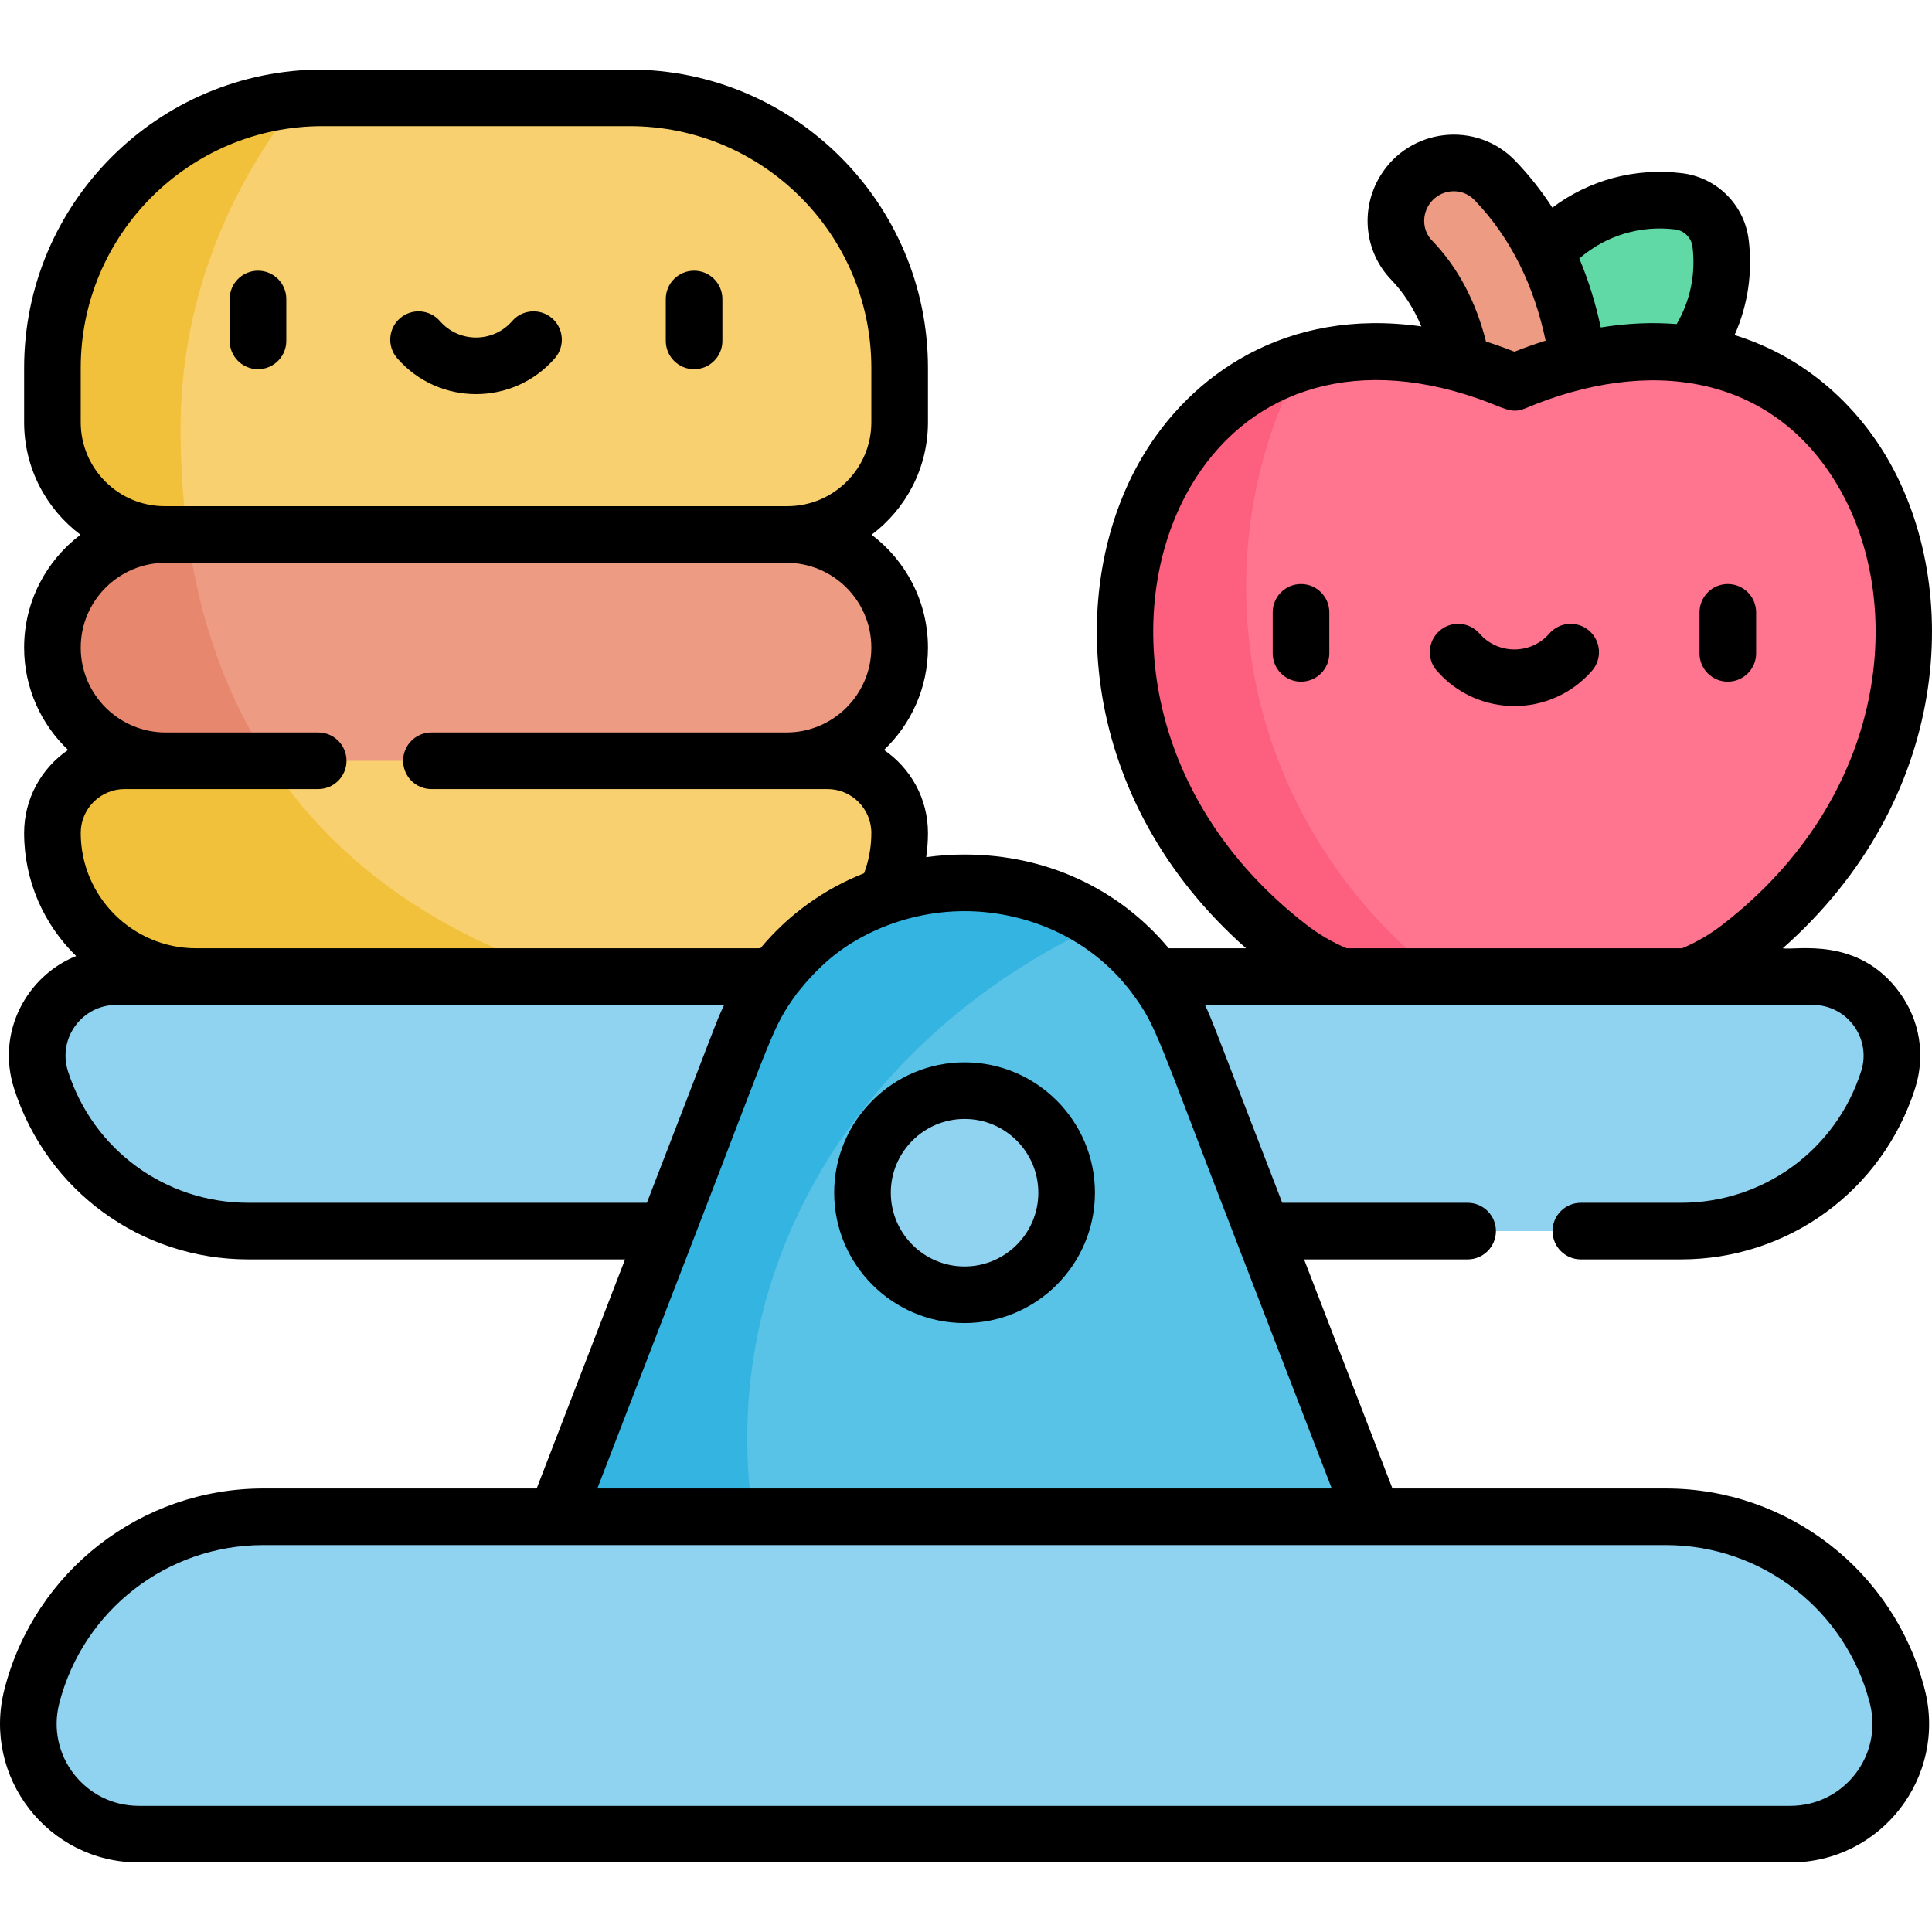 <svg id="Capa_1" enable-background="new 0 0 512 512" height="512" viewBox="0 0 512 512" width="512" xmlns="http://www.w3.org/2000/svg"><g><g><path d="m411.442 64.838c9.111-9.111 21.506-12.928 33.373-11.461 5.788.716 10.384 5.312 11.1 11.1 1.467 11.868-2.35 24.262-11.461 33.373-11.441 11.441-28.06 14.534-42.311 9.299-5.235-14.252-2.142-30.87 9.299-42.311z" fill="#60d9a7"/><g><path d="m417.836 130.742c.123-.661 2.992-16.407.23-35.427-2.799-19.267-10.304-35.383-21.986-47.5-6.914-7.172-18.785-5.753-23.959 2.76-3.564 5.863-2.845 13.447 1.92 18.383 20.087 20.807 13.864 55.783 13.79 56.178z" fill="#ed9b83"/></g><path d="m208.4 141.654-82.265-19.729-82.265 19.729c-16.559 0-29.982 13.424-29.982 29.982 0 16.559 13.424 29.982 29.982 29.982l82.265 28.594 82.265-28.594c16.559 0 29.982-13.424 29.982-29.982 0-16.558-13.423-29.982-29.982-29.982z" fill="#ed9b83"/><path d="m49.534 140.295-5.665 1.358c-16.559 0-29.982 13.424-29.982 29.982 0 16.559 13.424 29.982 29.982 29.982l36.884 12.82c-16.253-19.087-27.233-43.563-31.219-74.142z" fill="#e7886e"/><path d="m166.829 25.958h-81.389c-39.518 0-71.553 32.036-71.553 71.553v14.409c0 16.421 13.312 29.733 29.733 29.733h165.03c16.421 0 29.733-13.312 29.733-29.733v-14.408c-.001-39.518-32.036-71.554-71.554-71.554z" fill="#f8d070"/><path d="m219.255 201.619h-186.241c-10.563 0-19.127 8.563-19.127 19.127 0 21.02 17.04 38.061 38.061 38.061l74.187 19.433 74.187-19.433c21.02 0 38.061-17.04 38.061-38.061-.001-10.564-8.564-19.127-19.128-19.127z" fill="#f8d070"/><path d="m447.185 258.807c4.903-1.907 9.58-4.528 13.857-7.842 83.231-64.487 37.876-190.867-59.762-149.641-97.638-41.227-142.993 85.154-59.762 149.641 4.277 3.314 8.954 5.935 13.857 7.842l45.905 33.718z" fill="#ff748f"/><path d="m71.179 201.619h-38.165c-10.563 0-19.127 8.563-19.127 19.127 0 21.021 17.041 38.061 38.061 38.061l74.187 19.433 50.18-13.144c-44.994-8.601-82.489-28.743-105.136-63.477z" fill="#f2c13b"/><path d="m330.233 155.507c0-21.332 5.234-41.484 14.521-59.343-54.919 17.074-67.962 104.651-3.235 154.801 4.277 3.314 8.954 5.935 13.857 7.842l45.905 33.718 17.665-12.975c-51.867-19.06-88.713-67.404-88.713-124.043z" fill="#fd5f7e"/><path d="m480.322 258.807h-449.48c-14.213 0-24.31 13.837-19.975 27.373 7.646 23.87 29.838 40.064 54.902 40.064h379.624c25.064 0 47.257-16.195 54.902-40.064 4.337-13.536-5.761-27.373-19.973-27.373z" fill="#90d3f1"/><path d="m314.642 274.48c-20.842-54.024-97.278-54.024-118.12 0l-65.396 169.51h248.912z" fill="#59c2e7"/><circle cx="255.582" cy="316.069" fill="#90d3f1" r="27.046"/><path d="m198.022 381.151c0-59.259 37.973-110.662 93.555-136.213-31.253-21.364-79.212-11.523-95.055 29.542l-65.396 169.51h82.065c-9.745-19.178-15.169-40.448-15.169-62.839z" fill="#34b5e1"/><path d="m502.729 449.507c-7.19-27.995-32.425-47.568-61.329-47.568h-371.637c-28.903 0-54.138 19.573-61.329 47.568-4.754 18.51 9.226 36.534 28.337 36.534h437.621c19.112.001 33.091-18.024 28.337-36.534z" fill="#90d3f1"/><path d="m47.856 113.615c0-32.36 11.588-62.425 31.437-87.376-36.637 3.12-65.406 33.827-65.406 71.272v14.409c0 16.421 13.312 29.733 29.733 29.733h6.099c-1.219-8.829-1.863-18.162-1.863-28.038z" fill="#f2c13b"/></g><g><path d="m255.619 281.526c-19.051 0-34.55 15.499-34.55 34.55s15.499 34.55 34.55 34.55 34.55-15.499 34.55-34.55-15.499-34.55-34.55-34.55zm0 54.099c-10.779 0-19.548-8.769-19.548-19.548s8.769-19.548 19.548-19.548 19.548 8.769 19.548 19.548-8.769 19.548-19.548 19.548z"/><path d="m465.391 173.146v-10.868c0-4.142-3.358-7.501-7.501-7.501s-7.501 3.359-7.501 7.501v10.868c0 4.143 3.358 7.501 7.501 7.501s7.501-3.359 7.501-7.501z"/><path d="m344.781 154.777c-4.143 0-7.501 3.359-7.501 7.501v10.868c0 4.143 3.358 7.501 7.501 7.501s7.501-3.358 7.501-7.501v-10.868c0-4.142-3.358-7.501-7.501-7.501z"/><path d="m421.174 167.167c-3.123-2.722-7.861-2.397-10.583.727-4.894 5.615-13.602 5.632-18.511 0-2.723-3.123-7.46-3.449-10.583-.727s-3.448 7.46-.727 10.583c10.884 12.487 30.259 12.473 41.131 0 2.721-3.123 2.396-7.861-.727-10.583z"/><path d="m68.369 97.844c4.143 0 7.501-3.359 7.501-7.501v-11.104c0-4.143-3.358-7.501-7.501-7.501s-7.501 3.358-7.501 7.501v11.104c0 4.142 3.359 7.501 7.501 7.501z"/><path d="m183.94 97.844c4.143 0 7.501-3.359 7.501-7.501v-11.104c0-4.143-3.358-7.501-7.501-7.501s-7.501 3.358-7.501 7.501v11.104c0 4.142 3.358 7.501 7.501 7.501z"/><path d="m147.044 94.94c2.722-3.122 2.397-7.861-.726-10.583s-7.861-2.397-10.583.726c-5.066 5.813-14.08 5.83-19.16 0-2.722-3.123-7.46-3.448-10.583-.727-3.123 2.722-3.449 7.46-.727 10.583 11.055 12.687 30.736 12.672 41.779.001z"/><path d="m500.137 121.403c-8.345-14.263-22.001-26.922-40.459-32.604 3.503-7.838 4.825-16.517 3.744-25.268-1.142-9.235-8.39-16.482-17.625-17.624-12.407-1.534-24.611 1.772-34.407 9.12-2.893-4.463-6.17-8.622-9.855-12.444-10.315-10.698-28.022-8.678-35.772 4.071-5.37 8.836-4.163 20.14 2.934 27.491 3.298 3.416 5.951 7.564 7.98 12.359-36.01-5.114-61.331 13.005-74.141 34.9-20.253 34.617-16.773 90.635 27.685 129.903h-20.498c-13.072-15.698-32.36-24.848-54.103-24.848-3.456 0-6.847.241-10.164.693.296-2.108.463-4.244.463-6.41 0-9.13-4.62-17.199-11.644-21.999 7.165-6.832 11.644-16.458 11.644-27.116 0-12.211-5.871-23.073-14.935-29.922 9.061-6.799 14.935-17.626 14.935-29.801v-14.412c0-43.595-35.468-79.063-79.063-79.063h-81.401c-43.595 0-79.063 35.468-79.063 79.063v14.411c0 12.175 5.874 23.003 14.935 29.802-9.064 6.849-14.935 17.711-14.935 29.922 0 10.658 4.479 20.284 11.644 27.116-7.023 4.8-11.644 12.869-11.644 21.999 0 12.776 5.293 24.334 13.792 32.616-13.1 5.26-21.242 20.165-16.454 35.114 8.676 27.085 33.613 45.282 62.053 45.282h99.863l-23.419 60.704h-72.45c-32.345 0-60.556 21.88-68.602 53.209-5.971 23.25 11.572 45.906 35.606 45.906h437.677c24.005 0 41.584-22.63 35.605-45.906-8.046-31.328-36.256-53.209-68.601-53.209h-72.449l-23.419-60.704h43.341c4.143 0 7.501-3.358 7.501-7.501s-3.358-7.501-7.501-7.501h-49.128c-18.034-46.745-18.734-48.799-20.482-52.443h161.064c9.142 0 15.622 8.882 12.834 17.587-6.678 20.849-25.873 34.856-47.766 34.856h-26.518c-4.143 0-7.501 3.358-7.501 7.501s3.358 7.501 7.501 7.501h26.518c28.44 0 53.377-18.197 62.053-45.282 2.806-8.759 1.305-18.044-4.117-25.474-10.911-14.953-27.345-11.091-30.939-11.691 44.456-39.269 47.936-95.286 27.683-129.904zm-478.743-23.911c0-35.324 28.738-64.061 64.061-64.061h81.399c35.323 0 64.061 28.738 64.061 64.061v14.411c0 12.261-9.975 22.236-22.236 22.236h-165.05c-12.261 0-22.236-9.975-22.236-22.236v-14.411zm62.932 96.619h-40.447c-12.399 0-22.485-10.087-22.485-22.485s10.087-22.485 22.485-22.485h164.552c12.398 0 22.485 10.087 22.485 22.485s-10.087 22.485-22.485 22.485h-94.101c-4.143 0-7.501 3.358-7.501 7.501s3.358 7.501 7.501 7.501h104.958c6.411 0 11.628 5.216 11.628 11.628 0 3.698-.647 7.278-1.921 10.679-10.687 4.212-20.065 10.99-27.458 19.86-1.163.048 8.545.016-149.579.025-16.853 0-30.564-13.711-30.564-30.565 0-6.412 5.216-11.628 11.628-11.628h51.303c4.143 0 7.501-3.358 7.501-7.501.001-4.142-3.358-7.5-7.5-7.5zm87.107 124.64h-105.651c-21.892 0-41.088-14.008-47.766-34.856-2.788-8.705 3.693-17.587 12.834-17.587h21.108 139.956c-2.257 4.694-2.126 5.07-20.481 52.443zm324.099 132.647c3.534 13.761-6.849 27.172-21.075 27.172h-437.677c-14.209 0-24.614-13.394-21.075-27.172 6.342-24.693 28.577-41.939 54.072-41.939h371.684c25.494 0 47.729 17.246 54.071 41.939zm-337.227-56.941 25.272-65.504c21.76-56.344 20.971-56.453 27.667-65.775 5.623-6.975 10.926-11.813 19.252-15.914 7.97-3.894 16.722-5.802 25.123-5.802 14.724 0 32.535 5.95 44.322 21.637.045.065.08.135.128.199 6.465 8.655 6.499 11.04 27.591 65.656l25.272 65.504h-194.627zm285.651-333.661c2.36.292 4.285 2.217 4.577 4.577.892 7.217-.594 14.359-4.2 20.508-6.288-.508-12.998-.257-20.117.894-1.374-6.466-3.274-12.559-5.686-18.264 6.989-6.065 16.128-8.864 25.426-7.715zm-64.467 2.929c-2.366-2.45-2.739-6.266-.907-9.279 2.635-4.333 8.666-5.068 12.152-1.45 9.834 10.2 15.883 23.081 18.872 37.278-2.708.851-5.463 1.822-8.27 2.93-2.554-1.008-5.065-1.901-7.537-2.697-2.711-10.749-7.513-19.741-14.31-26.782zm-22.604 187.581c-3.834-1.617-7.436-3.723-10.724-6.272-44.057-34.135-48.688-85.271-30.678-116.055 14.309-24.457 41.749-35.346 76.142-23.371 6.918 2.39 8.749 4.244 12.629 2.607 32.577-13.753 65.373-9.253 82.935 20.764 18.011 30.784 13.379 81.921-30.678 116.056-3.288 2.548-6.891 4.654-10.725 6.271z"/></g></g></svg>